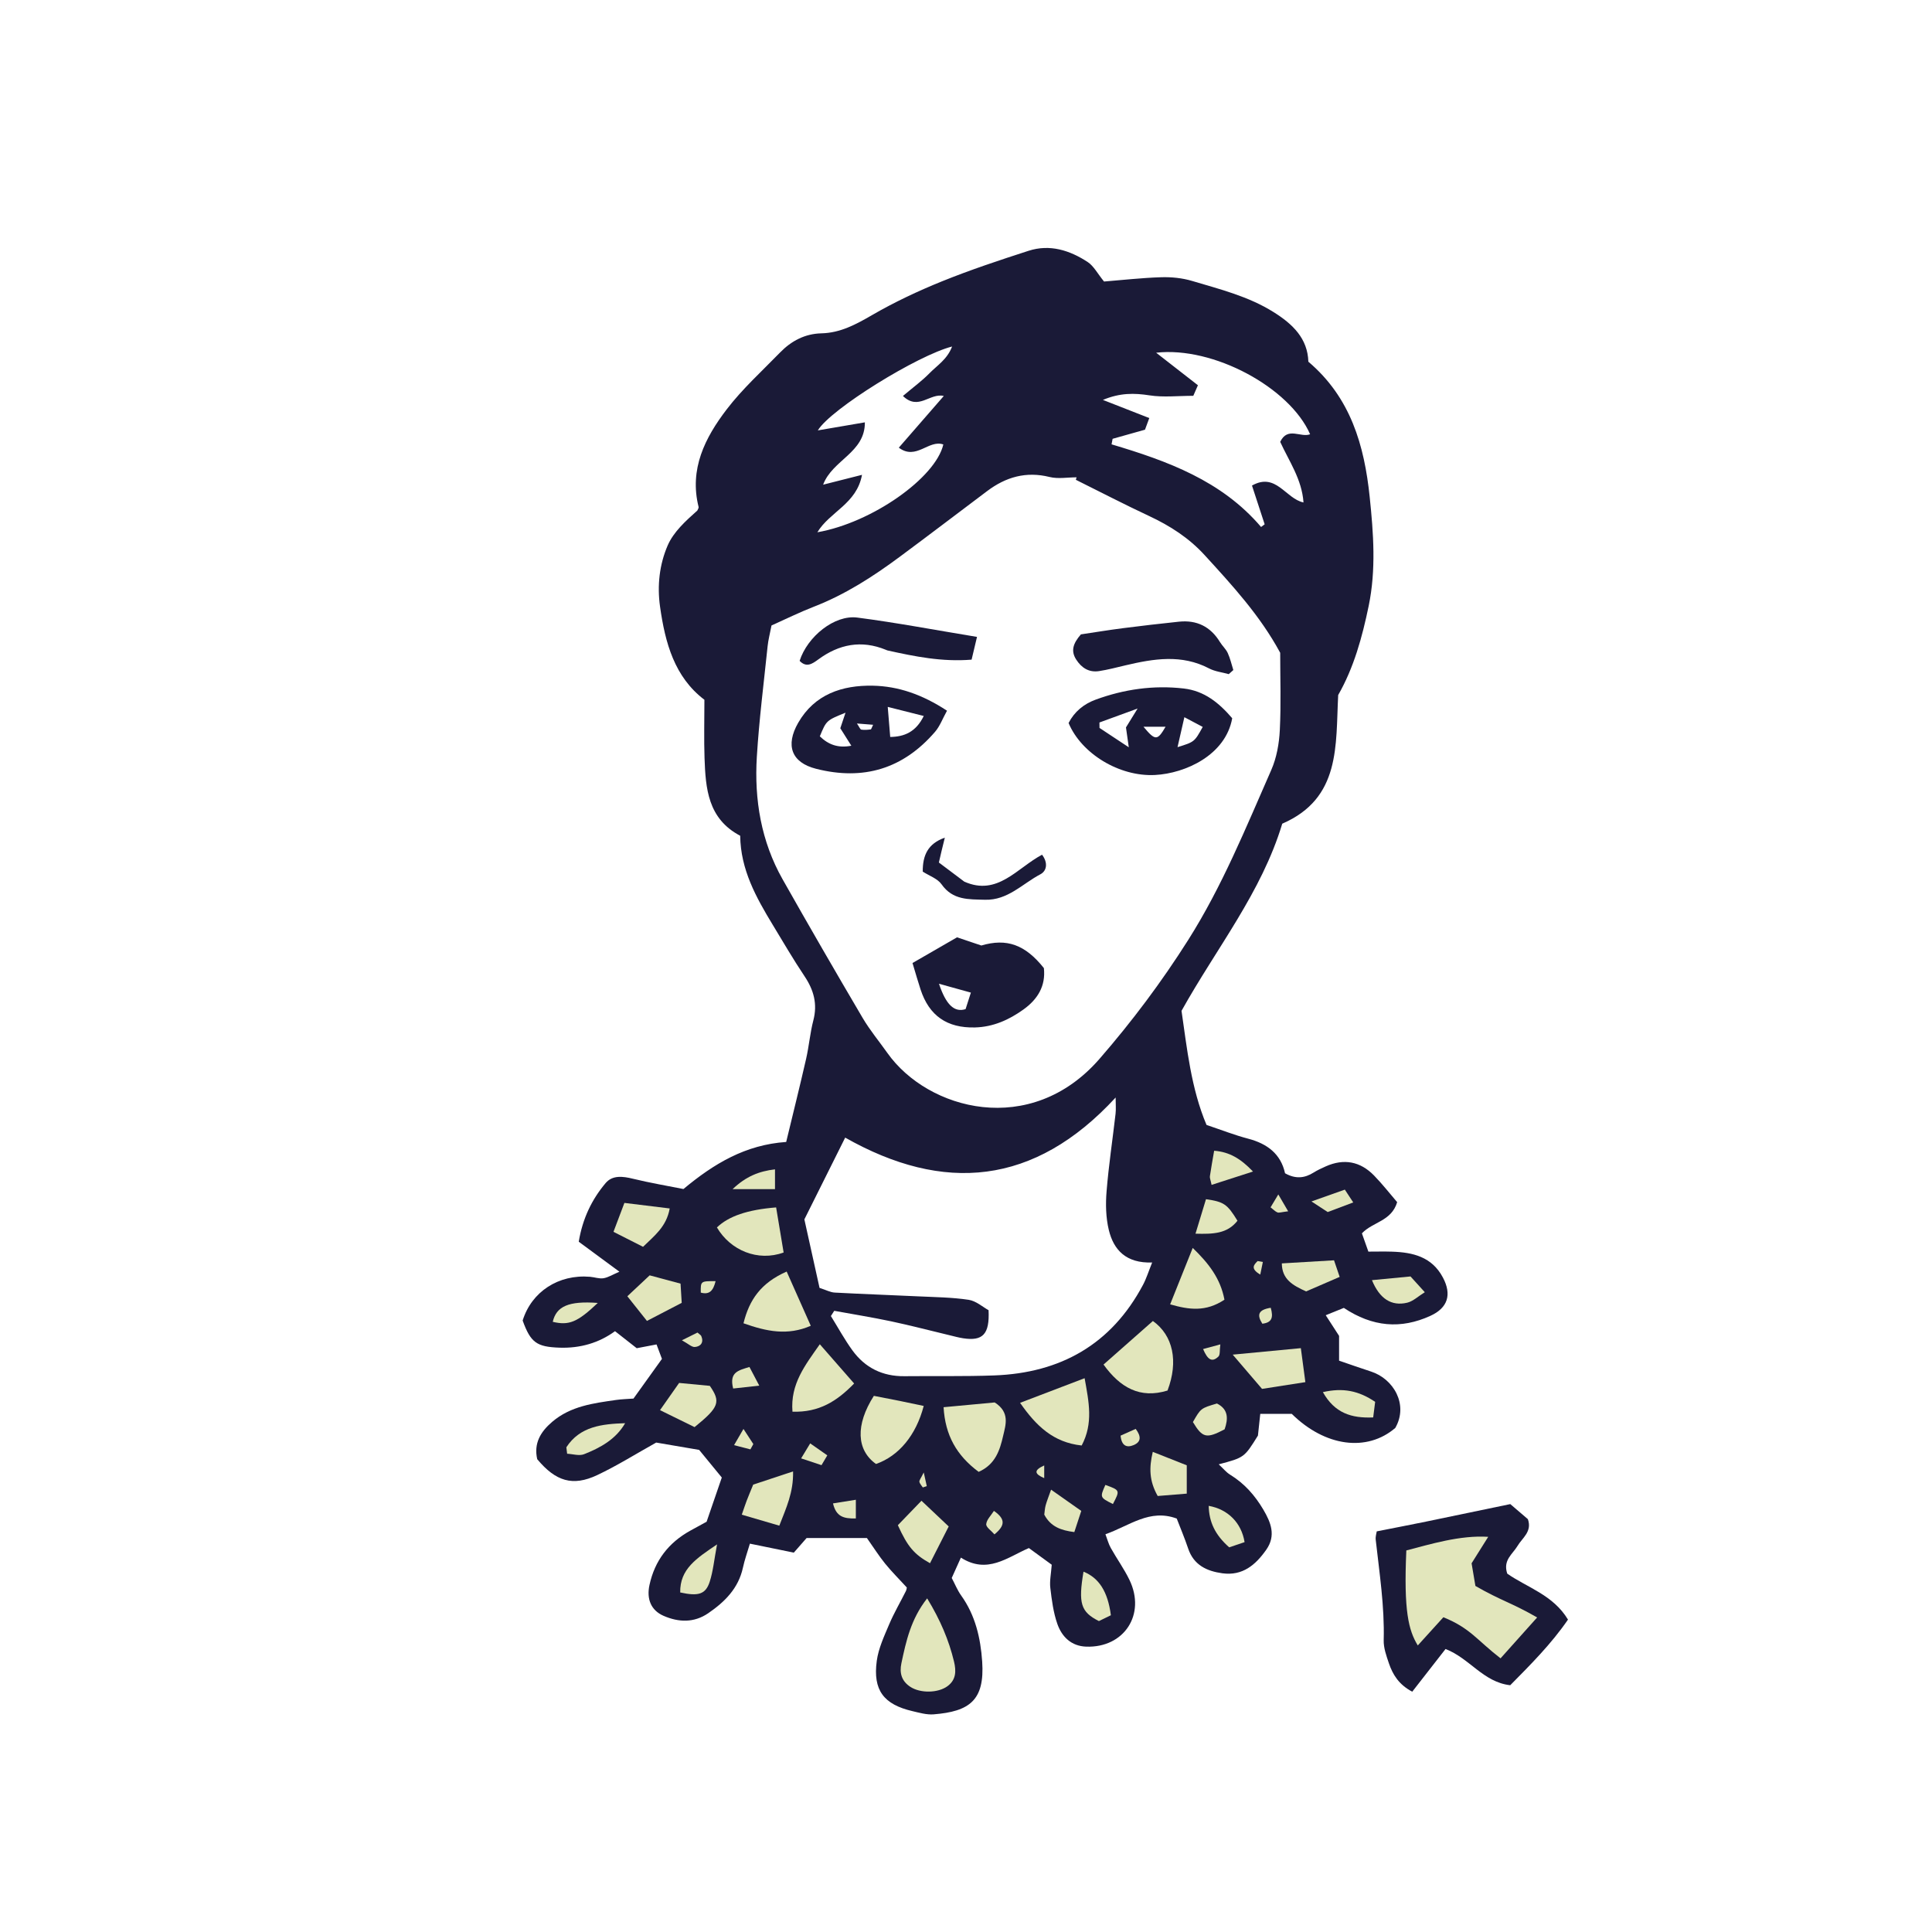 <svg version="1.1" id="svg" xmlns="http://www.w3.org/2000/svg" xmlns:xlink="http://www.w3.org/1999/xlink" x="0px" y="0px"
	 width="200px" height="200px" viewBox="0 0 200 200" enable-background="new 0 0 200 200" xml:space="preserve">
<path class="stroke" fill="#1a1a37"  fill-rule="evenodd" clip-rule="evenodd" d="M114.289,29.143c1.91-0.152,3.915-0.383,5.925-0.444
	c1.061-0.033,2.173,0.081,3.187,0.382c2.89,0.863,5.836,1.593,8.443,3.229c1.974,1.238,3.521,2.721,3.597,5.133
	c4.386,3.72,5.795,8.673,6.349,14c0.392,3.76,0.672,7.523-0.103,11.276c-0.669,3.235-1.535,6.398-3.158,9.229
	c-0.273,5.201,0.293,10.683-5.791,13.32c-2.143,7.113-6.78,12.836-10.427,19.373c0.567,3.889,0.991,8.044,2.589,11.812
	c1.523,0.51,2.891,1.051,4.304,1.421c1.984,0.519,3.386,1.583,3.823,3.582c1.082,0.61,2.02,0.516,2.958-0.074
	c0.398-0.249,0.829-0.449,1.259-0.64c1.877-0.834,3.569-0.517,4.992,0.941c0.877,0.9,1.653,1.898,2.398,2.764
	c-0.6,1.993-2.523,2.029-3.65,3.229c0.201,0.565,0.417,1.176,0.67,1.891c0.857,0,1.648-0.022,2.438,0.004
	c2.174,0.07,4.142,0.532,5.28,2.684c0.93,1.758,0.511,3.13-1.288,3.955c-3.069,1.408-6.009,1.154-8.971-0.817
	c-0.504,0.204-1.104,0.448-1.874,0.759c0.466,0.721,0.851,1.316,1.382,2.137c0,0.697,0,1.619,0,2.567
	c1.185,0.405,2.247,0.782,3.319,1.13c2.31,0.752,3.89,3.408,2.498,5.835c-2.93,2.51-7.259,1.947-10.715-1.458
	c-0.984,0-2.042,0-3.261,0c-0.084,0.778-0.16,1.485-0.242,2.249c-1.411,2.273-1.411,2.273-4.059,2.975
	c0.475,0.439,0.78,0.829,1.176,1.071c1.48,0.902,2.577,2.15,3.446,3.624c0.783,1.332,1.326,2.683,0.299,4.146
	c-1.104,1.576-2.456,2.723-4.538,2.439c-1.618-0.221-2.968-0.847-3.546-2.562c-0.36-1.077-0.806-2.125-1.183-3.105
	c-2.801-1.035-4.855,0.731-7.38,1.626c0.195,0.513,0.317,0.999,0.554,1.42c0.623,1.117,1.382,2.166,1.936,3.314
	c1.716,3.563-0.555,7.035-4.479,6.9c-1.55-0.053-2.521-1.02-2.989-2.349c-0.415-1.185-0.58-2.473-0.728-3.73
	c-0.087-0.721,0.079-1.471,0.146-2.401c-0.736-0.538-1.534-1.119-2.365-1.726c-2.244,0.969-4.3,2.736-7.039,0.99
	c-0.354,0.786-0.641,1.424-0.948,2.108c0.341,0.642,0.591,1.275,0.977,1.813c1.469,2.051,2.008,4.4,2.176,6.84
	c0.274,4.028-1.33,5.166-5.024,5.463c-0.717,0.058-1.469-0.162-2.188-0.33c-2.982-0.694-4.112-2.165-3.701-5.205
	c0.176-1.299,0.768-2.562,1.287-3.79c0.498-1.176,1.153-2.286,1.725-3.431c0.086-0.173,0.098-0.383,0.097-0.379
	c-0.81-0.884-1.572-1.642-2.246-2.472c-0.633-0.781-1.173-1.638-1.884-2.647c-1.903,0-3.906,0-6.241,0
	c-0.228,0.26-0.703,0.803-1.324,1.513c-1.414-0.288-2.909-0.594-4.547-0.929c-0.253,0.856-0.544,1.663-0.724,2.495
	c-0.466,2.137-1.885,3.537-3.587,4.704c-1.469,1.008-3.06,0.955-4.631,0.27c-1.288-0.563-1.771-1.726-1.454-3.188
	c0.545-2.528,1.979-4.383,4.229-5.628c0.528-0.293,1.06-0.58,1.685-0.922c0.508-1.477,1.029-2.996,1.573-4.577
	c-0.757-0.922-1.516-1.849-2.345-2.86c-1.46-0.25-3.045-0.52-4.446-0.759c-2.119,1.182-4.058,2.404-6.115,3.372
	c-2.533,1.192-4.291,0.64-6.203-1.653c-0.365-1.631,0.329-2.822,1.554-3.867c1.913-1.631,4.255-1.922,6.593-2.26
	c0.595-0.086,1.201-0.099,1.819-0.146c0.954-1.33,1.888-2.63,2.947-4.108c-0.146-0.388-0.347-0.927-0.56-1.496
	c-0.704,0.134-1.284,0.244-2.051,0.391c-0.659-0.519-1.388-1.09-2.247-1.763c-1.66,1.214-3.604,1.782-5.751,1.707
	c-2.349-0.083-2.98-0.514-3.811-2.808c0.922-2.985,3.716-4.804,6.973-4.53c0.471,0.039,0.953,0.224,1.399,0.15
	c0.501-0.084,0.965-0.385,1.644-0.676c-1.582-1.168-2.863-2.111-4.209-3.103c0.397-2.396,1.346-4.368,2.779-6.068
	c0.713-0.844,1.781-0.71,2.832-0.452c1.757,0.429,3.545,0.729,5.227,1.065c3.16-2.63,6.409-4.581,10.636-4.873
	c0.696-2.884,1.409-5.742,2.065-8.613c0.299-1.312,0.406-2.67,0.746-3.971c0.445-1.704,0.043-3.145-0.911-4.57
	c-1.16-1.733-2.213-3.539-3.294-5.325c-1.72-2.837-3.328-5.722-3.367-9.219c-3.352-1.763-3.582-4.896-3.692-8.048
	c-0.067-1.948-0.013-3.901-0.013-6.028c-3.106-2.358-4.062-5.893-4.591-9.63c-0.312-2.188-0.063-4.375,0.787-6.342
	c0.61-1.409,1.863-2.54,3.071-3.616c0.047-0.124,0.157-0.264,0.132-0.37c-0.983-3.93,0.667-7.175,2.908-10.105
	c1.626-2.125,3.646-3.954,5.521-5.883c1.165-1.198,2.572-1.948,4.287-1.988c1.956-0.046,3.564-0.917,5.228-1.881
	c2.32-1.344,4.772-2.499,7.261-3.506c2.932-1.186,5.943-2.185,8.955-3.158c2.205-0.711,4.271-0.048,6.123,1.167
	C113.226,27.542,113.616,28.319,114.289,29.143z M111.369,49.667c0.026-0.085,0.053-0.17,0.079-0.255
	c-0.936,0-1.918,0.183-2.8-0.035c-2.437-0.604-4.527,0.006-6.46,1.46c-3.014,2.266-6.012,4.553-9.04,6.797
	c-2.767,2.051-5.645,3.91-8.883,5.166c-1.495,0.58-2.936,1.295-4.399,1.949c-0.159,0.832-0.334,1.48-0.402,2.139
	c-0.396,3.816-0.881,7.626-1.117,11.453c-0.273,4.445,0.445,8.755,2.669,12.688c2.718,4.808,5.483,9.588,8.285,14.348
	c0.749,1.271,1.706,2.419,2.562,3.628c4.188,5.912,14.829,8.814,21.965,0.599c3.365-3.874,6.427-7.96,9.174-12.3
	c3.517-5.554,5.97-11.618,8.599-17.596c0.555-1.263,0.814-2.727,0.884-4.114c0.136-2.688,0.04-5.386,0.04-8.019
	c-2.08-3.852-4.955-6.976-7.822-10.11c-1.624-1.778-3.579-3.034-5.743-4.046C116.401,52.223,113.896,50.922,111.369,49.667z
	 M86.361,135.695c-0.116,0.18-0.23,0.36-0.347,0.541c0.734,1.185,1.405,2.417,2.221,3.544c1.309,1.808,3.121,2.707,5.381,2.683
	c3.101-0.033,6.203,0.035,9.3-0.079c6.863-0.251,12.132-3.208,15.409-9.379c0.351-0.66,0.573-1.389,0.947-2.312
	c-2.708,0.094-3.99-1.303-4.489-3.37c-0.308-1.28-0.339-2.675-0.23-3.998c0.217-2.682,0.622-5.348,0.929-8.023
	c0.057-0.488,0.008-0.987,0.008-1.687c-8.426,9.15-17.829,9.908-27.997,4.15c-1.367,2.738-2.68,5.37-4.225,8.466
	c0.458,2.065,1.022,4.61,1.571,7.092c0.678,0.216,1.114,0.46,1.564,0.484c2.887,0.156,5.776,0.253,8.663,0.392
	c1.739,0.083,3.493,0.098,5.208,0.357c0.776,0.117,1.476,0.755,2.062,1.075c0.12,2.502-0.604,3.217-2.626,2.908
	c-0.467-0.071-0.923-0.198-1.381-0.308c-2.028-0.484-4.047-1.015-6.085-1.448C90.294,136.37,88.323,136.054,86.361,135.695z
	 M115.177,45.425c-0.037,0.191-0.073,0.382-0.109,0.573c5.781,1.722,11.391,3.757,15.479,8.555c0.124-0.092,0.247-0.185,0.37-0.277
	c-0.421-1.285-0.841-2.571-1.312-4.011c2.489-1.406,3.475,1.359,5.333,1.749c-0.167-2.409-1.515-4.3-2.412-6.274
	c0.771-1.608,2.118-0.408,3.097-0.785c-2.116-4.836-10.024-9.118-15.939-8.442c1.468,1.143,2.874,2.237,4.324,3.367
	c-0.202,0.466-0.354,0.814-0.478,1.094c-1.59,0-3.092,0.176-4.529-0.047c-1.578-0.246-3.055-0.27-4.828,0.471
	c1.746,0.684,3.258,1.275,4.801,1.879c-0.215,0.582-0.352,0.95-0.445,1.204C117.325,44.819,116.252,45.122,115.177,45.425z
	 M93.472,40.991c1.041-0.881,1.968-1.555,2.757-2.362c0.78-0.798,1.83-1.428,2.332-2.757c-3.546,0.893-12.564,6.469-13.899,8.682
	c1.696-0.29,3.163-0.541,4.87-0.833c0.021,3.153-3.367,3.883-4.321,6.453c1.357-0.343,2.532-0.641,4.023-1.019
	c-0.545,3.008-3.339,3.818-4.62,5.945c5.653-0.987,12.241-5.634,13.039-9.089c-1.514-0.54-2.806,1.683-4.608,0.332
	c1.593-1.83,3.102-3.564,4.656-5.352C96.26,40.645,95.088,42.55,93.472,40.991z"/>
<path class="stroke" fill="#1a1a37"  fill-rule="evenodd" clip-rule="evenodd" d="M127.558,74.352c-0.68,3.808-4.841,5.713-7.998,5.875
	c-3.697,0.189-7.622-2.218-8.94-5.381c0.598-1.174,1.579-1.971,2.802-2.419c2.944-1.078,5.981-1.513,9.114-1.154
	C124.683,71.519,126.196,72.765,127.558,74.352z M113.814,74.792c0.002,0.188,0.004,0.375,0.007,0.563
	c0.926,0.612,1.852,1.225,3.031,2.004c-0.127-0.898-0.208-1.469-0.292-2.056c0.334-0.542,0.653-1.059,1.204-1.954
	C116.14,73.944,114.977,74.368,113.814,74.792z M122.606,74.244c-0.271,1.187-0.487,2.13-0.709,3.101
	c1.753-0.543,1.753-0.543,2.609-2.095C123.946,74.955,123.392,74.659,122.606,74.244z M120.66,75.231c-0.773,0-1.444,0-2.288,0
	C119.596,76.698,119.811,76.694,120.66,75.231z"/>
<path class="stroke" fill="#1a1a37"  fill-rule="evenodd" clip-rule="evenodd" d="M98.034,73.572c-0.463,0.832-0.735,1.601-1.232,2.178
	c-3.297,3.833-7.41,5.083-12.322,3.835c-2.552-0.648-3.195-2.419-1.852-4.761c1.7-2.961,4.563-3.902,7.72-3.842
	C92.987,71.033,95.476,71.893,98.034,73.572z M92.155,76.29c1.452-0.019,2.66-0.509,3.472-2.172
	c-1.358-0.343-2.556-0.646-3.728-0.941C91.989,74.271,92.067,75.213,92.155,76.29z M84.868,76.226c0.889,0.86,1.9,1.241,3.261,0.971
	c-0.465-0.738-0.814-1.292-1.141-1.81c0.188-0.562,0.344-1.022,0.54-1.609C85.545,74.581,85.545,74.581,84.868,76.226z
	 M88.71,74.896c0.25,0.362,0.333,0.613,0.455,0.634c0.315,0.051,0.649,0.02,0.97-0.021c0.066-0.009,0.109-0.201,0.249-0.481
	C89.851,74.985,89.388,74.949,88.71,74.896z"/>
<path class="stroke" fill="#1a1a37"  fill-rule="evenodd" clip-rule="evenodd" d="M94.462,99.692c1.584-0.915,3.131-1.807,4.609-2.66
	c0.988,0.333,1.747,0.588,2.518,0.847c2.625-0.777,4.54-0.092,6.473,2.338c0.205,1.859-0.652,3.234-2.107,4.279
	c-1.499,1.078-3.144,1.818-5.034,1.865c-2.891,0.07-4.735-1.214-5.625-3.929C95.045,101.669,94.825,100.895,94.462,99.692z
	 M97.203,101.838c0.719,2.162,1.587,3.003,2.754,2.625c0.132-0.41,0.303-0.942,0.548-1.709
	C99.381,102.442,98.452,102.184,97.203,101.838z"/>
<path class="stroke" fill="#1a1a37"  fill-rule="evenodd" clip-rule="evenodd" d="M127.201,69.786c-0.684-0.191-1.426-0.269-2.039-0.592
	c-2.843-1.487-5.731-1.007-8.64-0.322c-0.914,0.214-1.824,0.459-2.751,0.601c-1.04,0.159-1.812-0.334-2.367-1.201
	c-0.562-0.88-0.339-1.649,0.49-2.601c1.312-0.195,2.824-0.445,4.343-0.641c1.931-0.249,3.864-0.469,5.799-0.673
	c1.85-0.195,3.271,0.503,4.25,2.101c0.244,0.399,0.619,0.728,0.811,1.146c0.256,0.558,0.391,1.171,0.577,1.76
	C127.517,69.504,127.358,69.645,127.201,69.786z"/>
<path class="stroke" fill="#1a1a37"  fill-rule="evenodd" clip-rule="evenodd" d="M101.139,65.932c-0.249,1.052-0.398,1.678-0.559,2.354
	c-3.06,0.25-5.876-0.327-8.688-0.948c-0.063-0.014-0.126-0.045-0.188-0.071c-2.531-1.038-4.853-0.583-7.003,1.004
	c-0.629,0.464-1.229,0.864-1.923,0.14c0.804-2.517,3.611-4.786,5.97-4.48C92.795,64.457,96.813,65.22,101.139,65.932z"/>
<path class="stroke" fill="#1a1a37"  fill-rule="evenodd" clip-rule="evenodd" d="M107.873,88.48c0.637,0.838,0.489,1.678-0.172,2.025
	c-1.858,0.975-3.374,2.706-5.734,2.637c-1.684-0.049-3.328,0.061-4.494-1.594c-0.421-0.601-1.288-0.889-1.951-1.318
	c-0.011-1.689,0.531-2.898,2.286-3.516c-0.112,0.457-0.225,0.912-0.335,1.368c-0.104,0.438-0.205,0.876-0.281,1.206
	c0.962,0.724,1.796,1.351,2.628,1.977C103.261,92.804,105.294,89.84,107.873,88.48z"/>
<path fill-rule="evenodd" clip-rule="evenodd" fill="#e2e6bc" class="fill" d="M95.979,165.462c1.369,2.249,2.248,4.329,2.783,6.553
	c0.23,0.961,0.222,1.88-0.684,2.542c-0.979,0.716-2.801,0.741-3.832,0.07c-0.908-0.592-1.152-1.425-0.934-2.448
	C93.799,169.892,94.29,167.608,95.979,165.462z"/>
<path fill-rule="evenodd" clip-rule="evenodd" fill="#e2e6bc" class="fill" d="M114.237,141.258c1.704-1.503,3.407-3.005,5.111-4.509
	c2.091,1.495,2.663,4.175,1.514,7.199C118.006,144.827,115.954,143.638,114.237,141.258z"/>
<path fill-rule="evenodd" clip-rule="evenodd" fill="#e2e6bc" class="fill" d="M101.309,152.367c-2.293-1.711-3.46-3.787-3.63-6.693
	c1.987-0.185,3.757-0.35,5.293-0.493c1.605,1.028,1.13,2.331,0.877,3.438C103.513,150.084,103.063,151.596,101.309,152.367z"/>
<path fill-rule="evenodd" clip-rule="evenodd" fill="#e2e6bc" class="fill" d="M90.685,151.551c-2.023-1.434-2.146-4.043-0.223-7.053
	c0.834,0.163,1.74,0.335,2.645,0.518c0.838,0.17,1.676,0.352,2.516,0.527C94.829,148.587,93.036,150.728,90.685,151.551z"/>
<path fill-rule="evenodd" clip-rule="evenodd" fill="#e2e6bc" class="fill" d="M112.279,142.671c0.441,2.468,0.916,4.657-0.304,6.967
	c-2.93-0.314-4.706-2.019-6.377-4.417C107.896,144.345,109.929,143.568,112.279,142.671z"/>
<path fill-rule="evenodd" clip-rule="evenodd" fill="#e2e6bc" class="fill" d="M81.435,131.631c0.883,1.99,1.683,3.787,2.496,5.613
	c-2.406,1.047-4.576,0.588-6.965-0.258C77.564,134.557,78.761,132.811,81.435,131.631z"/>
<path fill-rule="evenodd" clip-rule="evenodd" fill="#e2e6bc" class="fill" d="M88.419,143.219c-1.784,1.84-3.635,3.008-6.383,2.918
	c-0.235-2.875,1.322-4.821,2.831-6.981C86.091,140.556,87.183,141.804,88.419,143.219z"/>
<path fill-rule="evenodd" clip-rule="evenodd" fill="#e2e6bc" class="fill" d="M81.121,129.658c-2.66,0.97-5.507-0.21-6.906-2.595
	c1.217-1.159,3.136-1.832,6.129-2.072C80.597,126.505,80.854,128.045,81.121,129.658z"/>
<path fill-rule="evenodd" clip-rule="evenodd" fill="#e2e6bc" class="fill" d="M127.611,140.232c2.614-0.25,4.698-0.448,7.052-0.672
	c0.175,1.312,0.311,2.329,0.469,3.518c-1.564,0.244-2.937,0.458-4.486,0.699C129.742,142.721,128.852,141.681,127.611,140.232z"/>
<path fill-rule="evenodd" clip-rule="evenodd" fill="#e2e6bc" class="fill" d="M126.754,134.543c-1.934,1.289-3.671,1.041-5.621,0.483
	c0.776-1.937,1.502-3.754,2.338-5.842C125.126,130.789,126.341,132.342,126.754,134.543z"/>
<path fill-rule="evenodd" clip-rule="evenodd" fill="#e2e6bc" class="fill" d="M96.274,161.824c-1.657-0.93-2.311-1.704-3.328-3.936
	c0.724-0.748,1.523-1.577,2.445-2.532c1.047,0.988,1.899,1.794,2.818,2.662C97.535,159.343,96.938,160.518,96.274,161.824z"/>
<path fill-rule="evenodd" clip-rule="evenodd" fill="#e2e6bc" class="fill" d="M76.789,156.799c0.253-0.726,0.374-1.103,0.516-1.471
	c0.191-0.496,0.399-0.986,0.666-1.64c1.234-0.409,2.535-0.84,4.128-1.368c0.047,2.187-0.709,3.769-1.425,5.616
	C79.337,157.545,78.153,157.199,76.789,156.799z"/>
<path fill-rule="evenodd" clip-rule="evenodd" fill="#e2e6bc" class="fill" d="M71.902,147.734c-1.109-0.545-2.218-1.088-3.577-1.756
	c0.745-1.061,1.335-1.901,1.978-2.817c1.138,0.108,2.188,0.208,3.177,0.302C74.633,145.125,74.446,145.673,71.902,147.734z"/>
<path fill-rule="evenodd" clip-rule="evenodd" fill="#e2e6bc" class="fill" d="M63.507,127.518c0.413-1.093,0.737-1.951,1.132-2.994
	c1.571,0.193,3.06,0.375,4.689,0.575c-0.336,1.888-1.569,2.807-2.759,3.971C65.624,128.591,64.688,128.116,63.507,127.518z"/>
<path fill-rule="evenodd" clip-rule="evenodd" fill="#e2e6bc" class="fill" d="M67.253,132.023c1.039,0.28,2.103,0.565,3.197,0.859
	c0.042,0.687,0.072,1.205,0.121,1.988c-1.116,0.58-2.262,1.175-3.6,1.871c-0.725-0.91-1.314-1.654-2.028-2.553
	C65.772,133.412,66.433,132.791,67.253,132.023z"/>
<path fill-rule="evenodd" clip-rule="evenodd" fill="#e2e6bc" class="fill" d="M132.695,130.786c1.933-0.114,3.587-0.212,5.403-0.32
	c0.156,0.46,0.339,0.998,0.584,1.718c-1.25,0.541-2.387,1.034-3.473,1.502C133.819,133.063,132.706,132.431,132.695,130.786z"/>
<path fill-rule="evenodd" clip-rule="evenodd" fill="#e2e6bc" class="fill" d="M122.853,151.688c0,1.066,0,1.859,0,2.932
	c-1.078,0.087-2.085,0.169-3.009,0.244c-0.884-1.569-0.898-2.915-0.509-4.568C120.542,150.774,121.636,151.208,122.853,151.688z"/>
<path fill-rule="evenodd" clip-rule="evenodd" fill="#e2e6bc" class="fill" d="M114.998,167.209c-0.474,0.231-0.879,0.429-1.239,0.604
	c-1.883-0.946-2.146-1.832-1.595-5.115C113.76,163.345,114.679,164.746,114.998,167.209z"/>
<path fill-rule="evenodd" clip-rule="evenodd" fill="#e2e6bc" class="fill" d="M58.628,149.823c1.409-2.17,3.689-2.414,6.086-2.495
	c-0.966,1.674-2.562,2.541-4.255,3.212c-0.498,0.197-1.161-0.022-1.749-0.05C58.683,150.268,58.655,150.046,58.628,149.823z"/>
<path fill-rule="evenodd" clip-rule="evenodd" fill="#e2e6bc" class="fill" d="M74.229,159.874c-0.3,1.585-0.404,2.768-0.761,3.87
	c-0.42,1.3-1.171,1.521-3.054,1.106C70.377,162.41,72.104,161.319,74.229,159.874z"/>
<path fill-rule="evenodd" clip-rule="evenodd" fill="#e2e6bc" class="fill" d="M124.843,124.141c1.863,0.271,2.203,0.507,3.259,2.231
	c-1.063,1.351-2.515,1.387-4.345,1.339C124.171,126.352,124.51,125.236,124.843,124.141z"/>
<path fill-rule="evenodd" clip-rule="evenodd" fill="#e2e6bc" class="fill" d="M136.944,144.113c2.061-0.474,3.706-0.153,5.412,1.007
	c-0.058,0.457-0.128,1.005-0.204,1.612C139.892,146.828,138.172,146.287,136.944,144.113z"/>
<path fill-rule="evenodd" clip-rule="evenodd" fill="#e2e6bc" class="fill" d="M142.024,132.521c1.491-0.143,2.732-0.263,3.992-0.383
	c0.478,0.525,0.871,0.959,1.48,1.632c-0.688,0.424-1.215,0.942-1.829,1.087C144.049,135.238,142.814,134.454,142.024,132.521z"/>
<path fill-rule="evenodd" clip-rule="evenodd" fill="#e2e6bc" class="fill" d="M108.103,156.794c0.043-0.302,0.055-0.641,0.141-0.958
	c0.123-0.449,0.303-0.882,0.563-1.626c1.112,0.782,2.101,1.478,3.126,2.199c-0.293,0.89-0.495,1.508-0.719,2.191
	C109.845,158.427,108.766,158.051,108.103,156.794z"/>
<path fill-rule="evenodd" clip-rule="evenodd" fill="#e2e6bc" class="fill" d="M127.246,160.18c-1.47-1.298-2.084-2.63-2.122-4.295
	c1.986,0.35,3.388,1.749,3.715,3.756C128.333,159.812,127.799,159.993,127.246,160.18z"/>
<path fill-rule="evenodd" clip-rule="evenodd" fill="#e2e6bc" class="fill" d="M125.424,122.659c-0.108-0.518-0.202-0.712-0.177-0.891
	c0.122-0.847,0.278-1.689,0.441-2.643c1.586,0.121,2.748,0.817,4.021,2.151C128.174,121.772,126.89,122.187,125.424,122.659z"/>
<path fill-rule="evenodd" clip-rule="evenodd" fill="#e2e6bc" class="fill" d="M123.49,147.21c0.817-1.428,0.817-1.428,2.488-1.92
	c1.206,0.608,1.165,1.595,0.795,2.671C124.896,148.952,124.485,148.865,123.49,147.21z"/>
<path fill-rule="evenodd" clip-rule="evenodd" fill="#e2e6bc" class="fill" d="M61.883,134.879c-2.118,2.01-2.982,2.352-4.662,1.956
	C57.592,135.224,58.87,134.657,61.883,134.879z"/>
<path fill-rule="evenodd" clip-rule="evenodd" fill="#e2e6bc" class="fill" d="M75.838,123.099c1.39-1.324,2.734-1.853,4.389-2.049
	c0,0.716,0,1.292,0,2.049C78.839,123.099,77.509,123.099,75.838,123.099z"/>
<path fill-rule="evenodd" clip-rule="evenodd" fill="#e2e6bc" class="fill" d="M139.217,123.149c0.335,0.51,0.54,0.822,0.87,1.326
	c-0.926,0.349-1.712,0.646-2.643,0.996c-0.434-0.284-0.896-0.586-1.68-1.098C137.092,123.902,138.063,123.558,139.217,123.149z"/>
<path fill-rule="evenodd" clip-rule="evenodd" fill="#e2e6bc" class="fill" d="M75.896,143.739c-0.427-1.698,0.534-1.871,1.687-2.23
	c0.28,0.532,0.562,1.066,1.017,1.932C77.464,143.565,76.738,143.646,75.896,143.739z"/>
<path fill-rule="evenodd" clip-rule="evenodd" fill="#e2e6bc" class="fill" d="M88.597,157.189c-1.316,0.036-2.041-0.218-2.366-1.557
	c0.776-0.124,1.468-0.234,2.366-0.378C88.597,156.029,88.597,156.539,88.597,157.189z"/>
<path fill-rule="evenodd" clip-rule="evenodd" fill="#e2e6bc" class="fill" d="M83.871,149.419c0.749,0.524,1.224,0.855,1.771,1.238
	c-0.228,0.384-0.384,0.65-0.599,1.015c-0.68-0.226-1.289-0.429-2.11-0.701C83.241,150.459,83.485,150.057,83.871,149.419z"/>
<path fill-rule="evenodd" clip-rule="evenodd" fill="#e2e6bc" class="fill" d="M115.208,155.698c-1.353-0.685-1.353-0.685-0.781-1.98
	C115.953,154.271,115.953,154.271,115.208,155.698z"/>
<path fill-rule="evenodd" clip-rule="evenodd" fill="#e2e6bc" class="fill" d="M102.89,156.407c1.219,0.85,1.166,1.517,0.057,2.432
	c-0.324-0.377-0.881-0.744-0.853-1.06C102.135,157.313,102.591,156.884,102.89,156.407z"/>
<path fill-rule="evenodd" clip-rule="evenodd" fill="#e2e6bc" class="fill" d="M116.003,148.617c0.51-0.228,1.017-0.454,1.564-0.699
	c0.572,0.768,0.579,1.345-0.212,1.677C116.618,149.903,116.098,149.652,116.003,148.617z"/>
<path fill-rule="evenodd" clip-rule="evenodd" fill="#e2e6bc" class="fill" d="M77.683,150.039c-0.482-0.125-0.965-0.249-1.694-0.437
	c0.372-0.64,0.601-1.036,0.975-1.678c0.447,0.686,0.735,1.125,1.021,1.566C77.885,149.673,77.784,149.855,77.683,150.039z"/>
<path fill-rule="evenodd" clip-rule="evenodd" fill="#e2e6bc" class="fill" d="M70.59,138.747c0.799-0.397,1.232-0.612,1.611-0.801
	c0.213,0.19,0.353,0.257,0.397,0.364c0.281,0.667-0.067,1.082-0.667,1.13C71.607,139.466,71.249,139.105,70.59,138.747z"/>
<path fill-rule="evenodd" clip-rule="evenodd" fill="#e2e6bc" class="fill" d="M133.35,125.393c-0.73,0.087-0.95,0.18-1.11,0.116
	c-0.227-0.09-0.41-0.294-0.711-0.526c0.227-0.375,0.414-0.688,0.801-1.336C132.717,124.309,132.962,124.73,133.35,125.393z"/>
<path fill-rule="evenodd" clip-rule="evenodd" fill="#e2e6bc" class="fill" d="M124.543,139.653c0.65-0.176,1.095-0.297,1.786-0.483
	c-0.084,0.604-0.007,1.075-0.2,1.262C125.44,141.087,124.999,140.718,124.543,139.653z"/>
<path fill-rule="evenodd" clip-rule="evenodd" fill="#e2e6bc" class="fill" d="M74.078,132.626c-0.247,0.997-0.638,1.429-1.533,1.185
	C72.528,132.617,72.528,132.617,74.078,132.626z"/>
<path fill-rule="evenodd" clip-rule="evenodd" fill="#e2e6bc" class="fill" d="M131.547,135.381c0.292,1.022,0.112,1.534-0.87,1.649
	C130.089,136.107,130.255,135.585,131.547,135.381z"/>
<path fill-rule="evenodd" clip-rule="evenodd" fill="#e2e6bc" class="fill" d="M108.097,151.702c0,0.376,0,0.752,0,1.315
	C107.073,152.575,106.992,152.202,108.097,151.702z"/>
<path fill-rule="evenodd" clip-rule="evenodd" fill="#e2e6bc" class="fill" d="M130.729,130.64c-0.078,0.385-0.156,0.769-0.267,1.304
	c-1.046-0.618-0.67-1.01-0.272-1.402C130.372,130.574,130.55,130.607,130.729,130.64z"/>
<path fill-rule="evenodd" clip-rule="evenodd" fill="#e2e6bc" class="fill" d="M95.626,152.429c0.166,0.75,0.24,1.08,0.313,1.41
	c-0.136,0.047-0.272,0.095-0.408,0.142c-0.126-0.195-0.314-0.376-0.355-0.588C95.147,153.247,95.317,153.06,95.626,152.429z"/>
<path class="stroke" fill="#1a1a37"  fill-rule="evenodd" clip-rule="evenodd" d="M142.52,158.527c1.889-0.374,3.483-0.678,5.075-1.005
	c2.946-0.605,5.891-1.223,8.75-1.818c0.731,0.626,1.295,1.108,1.819,1.558c0.464,1.293-0.58,1.942-1.073,2.777
	c-0.506,0.852-1.529,1.459-1.061,2.863c2.018,1.423,4.743,2.189,6.287,4.758c-1.738,2.536-3.895,4.684-5.979,6.795
	c-2.799-0.322-4.192-2.783-6.697-3.751c-1.131,1.451-2.271,2.911-3.446,4.42c-1.387-0.735-2.017-1.767-2.417-2.941
	c-0.262-0.772-0.56-1.598-0.538-2.39c0.095-3.504-0.441-6.946-0.827-10.405C142.377,159.069,142.491,158.733,142.52,158.527z"/>
<path fill-rule="evenodd" clip-rule="evenodd" fill="#e2e6bc" class="fill" d="M145.583,160.5c2.485-0.641,5.562-1.596,8.477-1.408
	c-0.635,1.01-1.127,1.795-1.722,2.74c0.13,0.77,0.284,1.688,0.396,2.345c2.708,1.556,3.686,1.708,6.391,3.261
	c-1.314,1.468-2.498,2.79-3.789,4.233c-2.462-1.903-3.129-3.127-5.919-4.254c-1.143,1.258-1.859,2.048-2.648,2.919
	C145.814,168.772,145.301,166.767,145.583,160.5z"/>
</svg>

